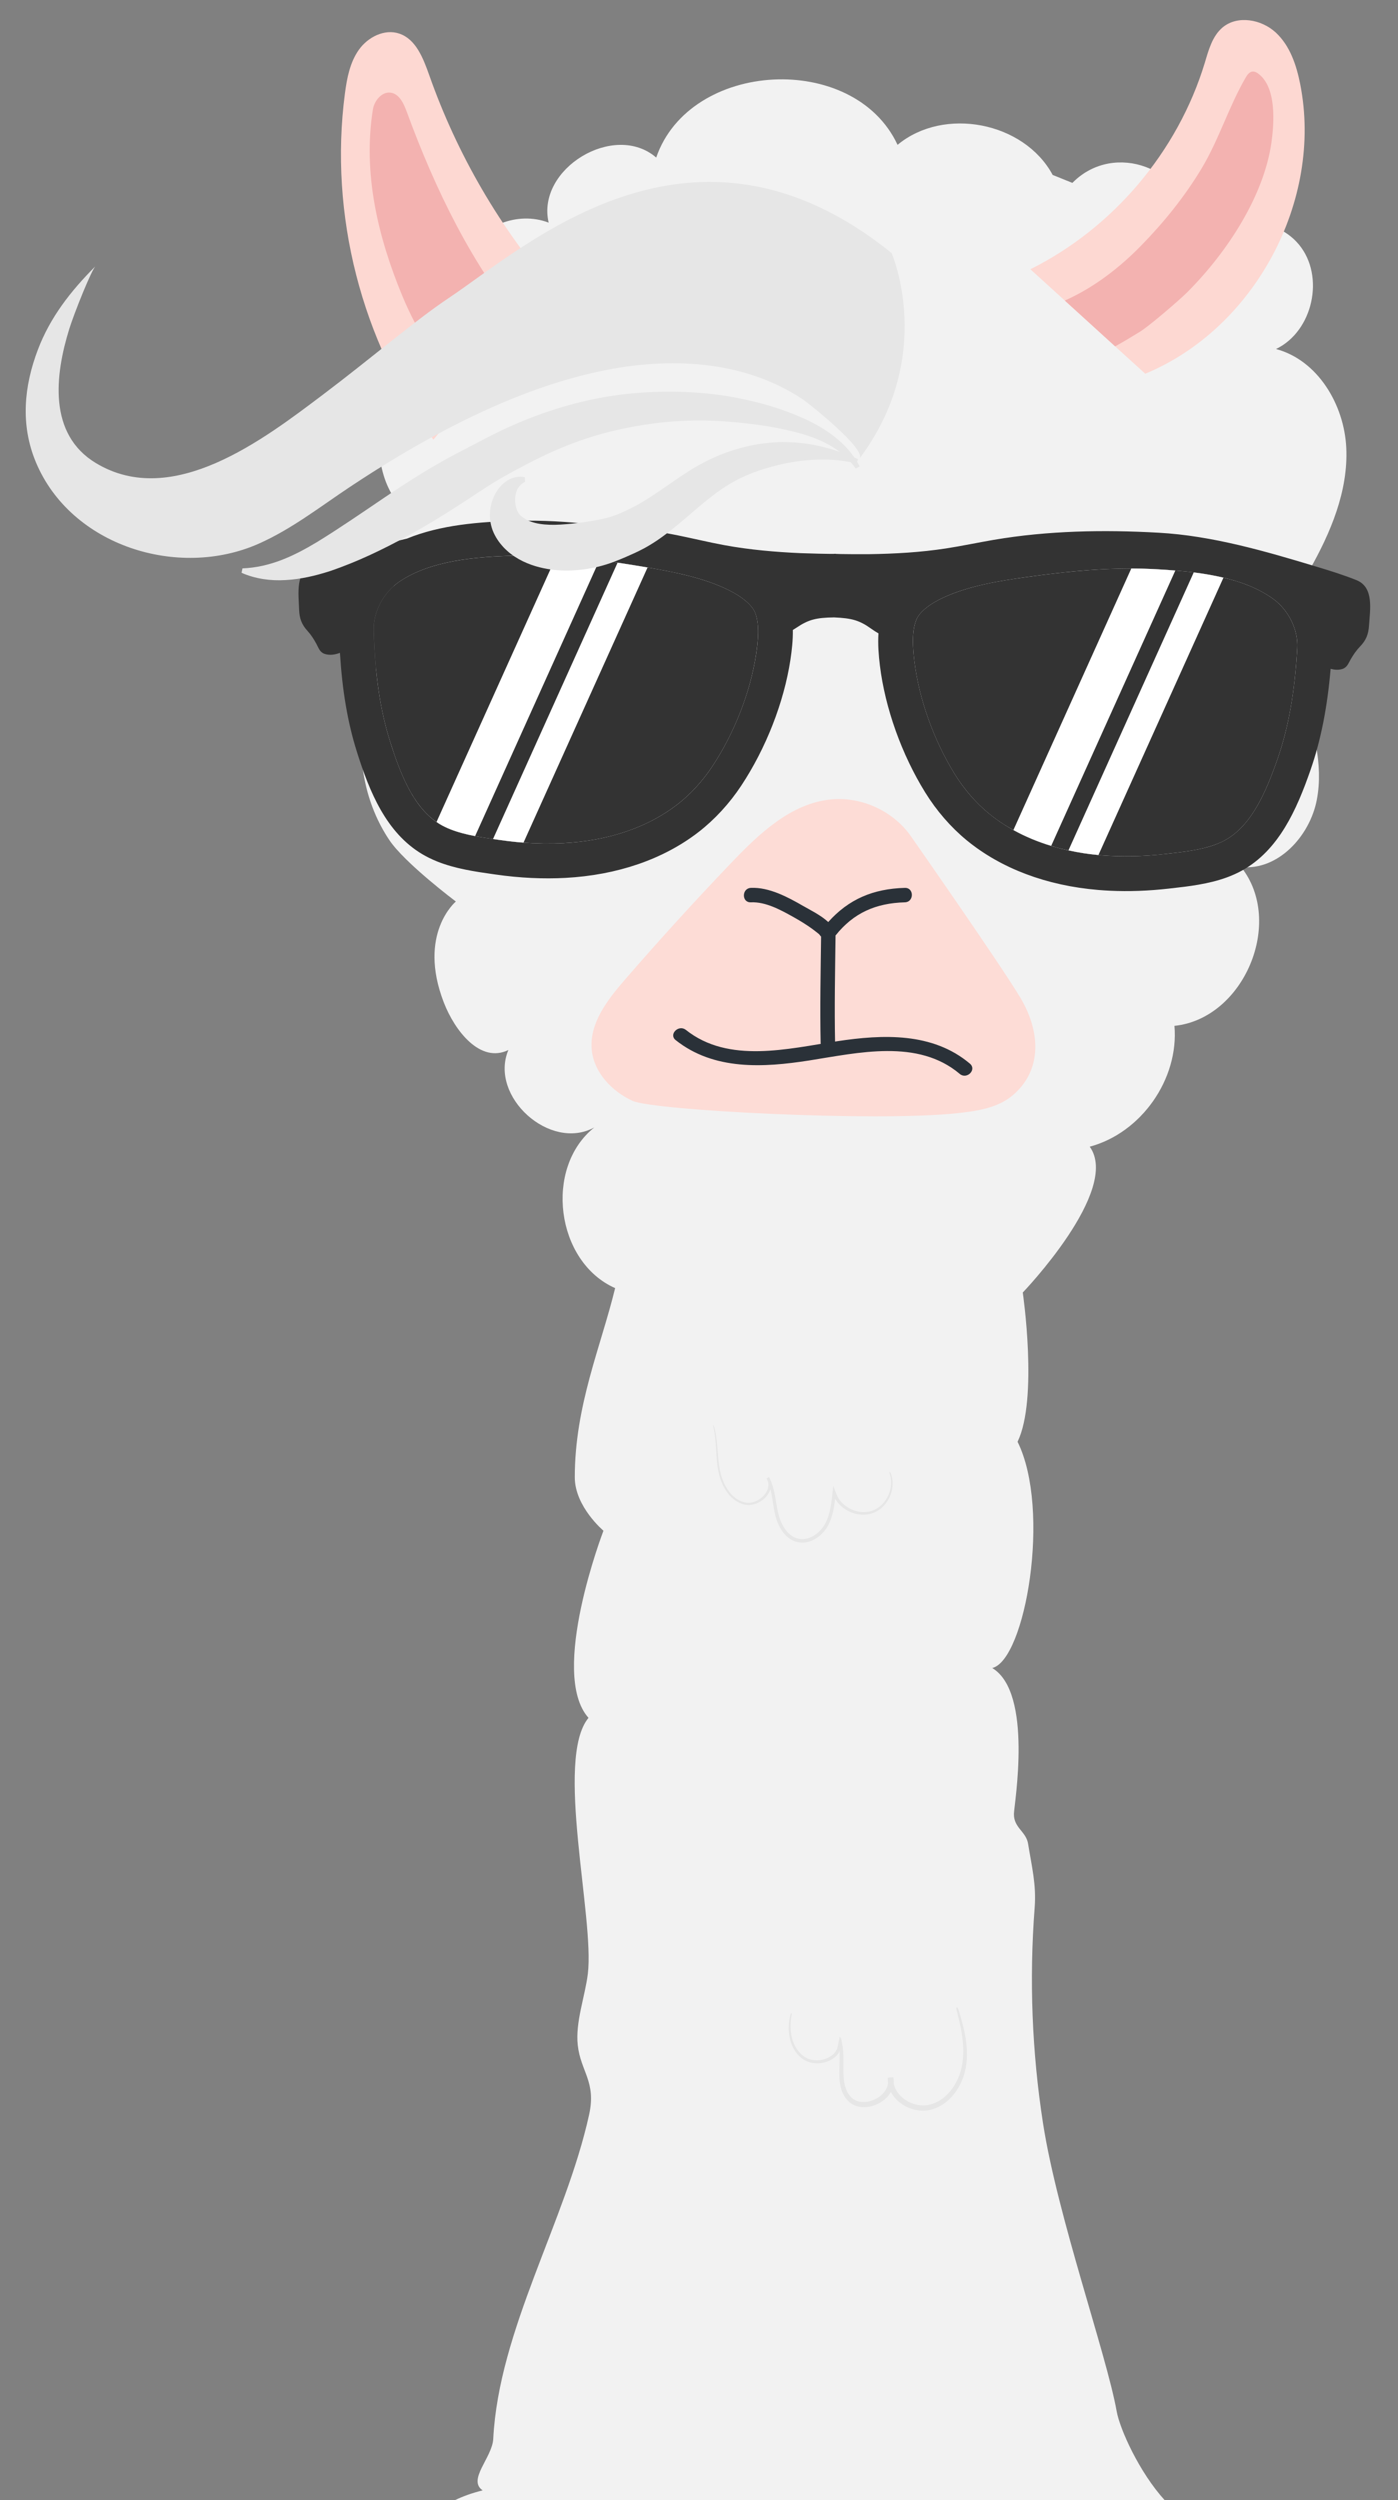 <?xml version="1.0" encoding="iso-8859-1"?>
<!-- Generator: Adobe Illustrator 19.0.0, SVG Export Plug-In . SVG Version: 6.00 Build 0)  -->
<svg version="1.1" id="Layer_1" xmlns="http://www.w3.org/2000/svg" xmlns:xlink="http://www.w3.org/1999/xlink" x="0px" y="0px"
	 viewBox="0 0 524.974 938.516" style="enable-background:new 0 0 524.974 938.516;" xml:space="preserve">
<rect x="0" y="0" width="524.974" height="938.516" fill="#808080" stroke="none"/>
<g>
	<g>
		<path style="fill:#F2F2F2;" d="M146.212,315.356c5.838,8.694,24.967,23.054,24.967,23.054s-14.461,12.051-4.556,37.798
			c4.186,10.883,13.822,23.079,24.285,17.935c-7.329,17.46,15.667,38.174,32.269,29.067c-19.019,15.168-14.438,50.5,7.82,60.317
			c-5.345,21.993-15.151,44.057-15.151,71.023c0,11.006,10.766,20.051,10.766,20.051s-20.572,53.497-5.619,70.242
			c-12.734,15.482,2.304,75.009-0.244,96.033c-1.031,8.503-4.754,18.246-3.786,26.854c1.124,9.991,6.999,13.657,4.255,26.109
			c-8.814,40-33.911,80.733-35.992,121.64c-0.358,7.048-9.82,15.375-3.988,19.348c-4.092,1.017-7.452,2.254-10.427,3.69h266.556
			c-9.522-10.438-16.841-26.651-18.041-33.393c-3.779-21.237-22.204-73.074-27.638-108.008c-4.165-26.774-5.225-54.03-3.152-81.047
			c0.672-8.758-1.137-15.573-2.46-23.924c-0.743-4.688-5.417-5.963-5.326-11.266c0.06-3.478,7.319-45.45-8.149-54.744
			c12.404-2.941,22.211-59.326,9.514-84.929c7.793-16.074,1.958-56.025,1.958-56.025s36.927-38.428,25.143-54.739
			c19.37-5.193,33.528-25.38,31.814-45.36c26.149-2.713,41.403-39.053,25.025-59.617c13.821,1.402,25.773-11.514,28.418-25.152
			c2.645-13.638-1.531-27.573-5.662-40.837c14.507-9.773,16.023-33.847,2.857-45.363c8.01-14.123,14.646-29.785,13.885-46.003
			c-0.761-16.219-10.701-32.901-26.387-37.096c13.887-6.657,18.437-27.305,8.635-39.183c-9.801-11.878-30.937-11.33-40.11,1.041
			c0.036-2.652-0.064-5.306-0.298-7.948c-1.931-21.811-28.826-31.944-44.403-16.555c-0.096,0.095-0.192,0.191-0.288,0.287
			l-7.402-2.988c-10.728-19.909-40.853-25.751-58.246-11.295c-16.373-35.093-78.035-31.847-90.633,4.771
			c-15.733-13.58-45.111,4.189-40.388,24.429c-24.151-9.103-50.809,24.161-36.663,45.749c-28.598,5.202-37.153,51.252-12.331,66.378
			c-15.515,2.232-14.387,30.849,1.256,31.852C133.696,248.523,128.192,288.519,146.212,315.356z"/>
	</g>
	<g>
		<path style="fill:#FDD8D2;" d="M430.066,140.287l-11.31-10.262l-18.902-17.2l-12.933-11.755
			c31.128-15.498,55.397-44.218,65.502-77.493c1.44-4.817,2.827-10.027,6.676-13.273c5.602-4.686,14.582-3.063,19.949,1.885
			c5.367,4.948,7.801,12.278,9.215,19.452C496.877,75.309,471.169,123.27,430.066,140.287z"/>
	</g>
	<path style="fill:#F3B2B0;" d="M477.4,53.841c-2.827,19.268-15.917,40.212-31.625,55.92c-2.827,2.827-14.268,12.671-17.671,14.739
		c-2.487,1.518-5.786,3.56-9.346,5.524l-18.902-17.2c10.76-4.791,20.368-12.148,28.588-20.551
		c8.613-8.797,16.415-18.457,22.777-29.034c6.571-10.943,10.21-23.248,16.624-34.243c0.576-1.021,1.44-2.094,2.618-2.147
		c0.602-0.026,1.204,0.236,1.728,0.576C479.546,32.452,478.473,46.38,477.4,53.841z"/>
	<g>
		<path style="fill:#FDD8D2;" d="M208.663,109.604l-11.493,13.875l-21.127,25.526l-13.299,16.048
			c-27.018-36.966-39.191-84.535-33.222-129.957c0.759-5.76,1.885-11.702,5.262-16.441c3.377-4.739,9.608-7.906,15.132-6.048
			c6.283,2.094,9.006,9.268,11.231,15.499C171.644,57.951,187.849,85.781,208.663,109.604z"/>
	</g>
	<path style="fill:#F3B2B0;" d="M197.169,123.48l-21.127,25.526c-10.76-10.812-19.085-23.798-24.976-37.961
		c-9.163-22.122-14.87-46.024-11.022-70.031c0.471-2.985,3.194-6.676,6.624-6.231c3.246,0.419,4.922,4.032,6.048,7.095
		C163.424,71.094,177.273,99.682,197.169,123.48z"/>
	<g>
		<g>
			<path style="fill:#FDDCD6;" d="M342.138,314.016c-6.587-9.505-18.502-15.036-30.013-13.934
				c-15.059,1.442-27.022,12.827-37.478,23.76c-13.701,14.326-27.051,28.989-40.033,43.97c-6.541,7.548-13.391,16.383-12.397,26.321
				c0.851,8.514,7.574,15.551,15.351,19.12c7.778,3.568,91.399,7.922,121.952,4.609c7.313-0.793,15.055-1.913,20.69-6.641
				c11.275-9.46,10.515-24.019,2.975-36.659C375.645,361.921,342.138,314.016,342.138,314.016z"/>
		</g>
		<path style="fill:#2A3138;" d="M339.804,333.288c-11.987,0.327-21.163,4.298-28.785,12.824c-2.757-2.576-7-4.639-9.385-6.017
			c-5.758-3.325-12.813-7.123-19.672-6.807c-3.475,0.16-3.495,5.583,0,5.423c5.559-0.255,11.217,2.864,15.921,5.491
			c2.359,1.318,4.68,2.732,6.883,4.298c0.909,0.647,1.76,1.348,2.641,2.029c0.526,0.406,1.144,1.666,0.861,0.652
			c0.022,0.077,0.052,0.145,0.077,0.217c-0.001,0.024-0.007,0.045-0.008,0.07c-0.167,13.318-0.444,26.645-0.167,39.964
			c0.073,3.485,5.496,3.497,5.423,0c-0.278-13.319-0.001-26.646,0.167-39.964c0.001-0.099-0.017-0.184-0.024-0.277
			c6.776-8.52,15.145-12.182,26.067-12.48C343.286,338.616,343.3,333.193,339.804,333.288z"/>
		<path style="fill:#2A3138;" d="M253.727,390.436c14.348,11.407,32.934,10.331,50.078,7.649
			c18.384-2.876,40.855-8.271,56.592,5.032c2.65,2.24,6.504-1.578,3.834-3.835c-14-11.834-32.75-11.032-49.856-8.427
			c-18.409,2.803-40.726,8.536-56.814-4.253C254.857,384.451,250.995,388.264,253.727,390.436L253.727,390.436z"/>
	</g>
	<g>
		<g>
			<path style="fill:#333333;" d="M509.364,217.764c-4.841-1.939-9.842-3.493-14.831-4.999
				c-19.263-5.818-39.271-11.67-59.464-12.799c-20.594-1.151-41.549-0.79-61.92,2.686c-5.999,1.024-11.952,2.3-17.968,3.226
				c-9.487,1.459-19.181,2.001-28.772,2.149c-0.677,0.01-12.85,0.041-12.846-0.169c-0.003,0.21-12.169-0.183-12.846-0.213
				c-9.583-0.433-19.256-1.262-28.696-3.003c-5.985-1.104-11.899-2.557-17.864-3.758c-10.517-2.118-21.218-3.389-31.961-4.058
				c-9.018-0.982-18.521-1.58-28.221-1.33c-14.089,0.361-28.566,1.539-41.147,6.676c-6.835,1.614-13.614,3.407-20.301,5.211
				c-5.031,1.358-10.077,2.762-14.973,4.556c-6.777,2.484-5.421,10.99-5.236,16.829c0.106,3.335,0.955,5.654,3.151,8.053
				c1.334,1.457,2.394,3.123,3.335,4.853c0.808,1.487,1.244,3.108,2.994,3.741c1.894,0.684,3.989,0.348,5.857-0.343
				c0.866,14.173,2.899,26.098,6.317,36.987c4.799,15.292,11.099,30.547,24.578,38.564c1.716,1.022,3.609,1.949,5.625,2.759
				l0.003,0.001c6.808,2.727,14.246,3.792,20.809,4.732l0.916,0.132c4.633,0.667,9.21,1.108,13.7,1.32
				c4.325,0.204,8.571,0.195,12.704-0.026c19.498-1.045,36.781-6.987,49.979-17.185c6.052-4.677,11.597-10.691,16.036-17.393
				c9.316-14.064,16.055-31.292,18.491-47.271c0.536-3.522,0.973-7.343,0.912-11.211c0.458-0.275,0.913-0.559,1.355-0.856
				c4.514-3.042,7.404-3.776,14.127-3.87c6.718,0.294,9.584,1.114,14.006,4.289c0.859,0.617,1.765,1.196,2.668,1.705
				c-0.26,4.122,0.065,8.229,0.525,11.999c1.959,16.045,8.185,33.467,17.077,47.797c4.235,6.829,9.598,13.005,15.513,17.862
				c12.888,10.586,29.987,17.04,49.445,18.664c1.434,0.12,2.88,0.213,4.34,0.282c7.102,0.335,14.514,0.072,22.089-0.79l0.92-0.104
				c6.587-0.744,14.055-1.588,20.941-4.113l0.002,0c2.036-0.747,3.955-1.618,5.703-2.59c13.715-7.614,20.464-22.676,25.717-37.818
				c3.838-11.068,6.262-23.247,7.523-37.88c1.464,0.403,3.007,0.516,4.452,0.042c1.768-0.581,2.251-2.188,3.104-3.65
				c0.992-1.701,2.101-3.335,3.477-4.751c2.267-2.333,3.184-4.625,3.389-7.956C514.456,228.91,516.065,220.448,509.364,217.764z
				 M254.306,302.027c-11.091,8.57-25.856,13.578-42.697,14.48c-7.57,0.407-15.592,0.009-23.845-1.18l-0.926-0.133
				c-6.12-0.878-12.451-1.783-17.805-3.929c-1.389-0.558-2.671-1.183-3.808-1.86c-9.714-5.778-14.776-18.437-18.799-31.257
				c-3.678-11.719-5.616-24.907-6.098-41.505c-0.201-6.928,3.689-14.292,9.679-18.323c11.739-7.898,28.23-9.368,44.303-9.778
				c17.258-0.442,34.179,1.978,48.461,4.404c9.926,1.685,21.3,3.866,30.645,8.454c5.409,2.658,9.133,5.857,10.217,8.78
				c1.654,4.457,1.07,10.36,0.28,15.546c-2.161,14.17-8.163,29.489-16.47,42.029C263.783,293.279,259.24,298.214,254.306,302.027z
				 M479.823,284.66c-4.404,12.694-9.84,25.198-19.723,30.684c-1.158,0.645-2.458,1.231-3.859,1.746
				c-5.416,1.985-11.77,2.703-17.917,3.398l-0.926,0.105c-8.283,0.942-16.319,1.096-23.869,0.469
				c-16.806-1.403-31.416-6.846-42.248-15.742c-4.821-3.96-9.215-9.028-12.705-14.657c-7.93-12.779-13.476-28.27-15.213-42.5
				c-0.637-5.209-1.044-11.127,0.74-15.531c1.171-2.889,4.989-5.977,10.473-8.471c9.476-4.307,20.911-6.151,30.885-7.541
				c13.99-1.95,30.492-3.819,47.286-3.027c0.426,0.02,0.854,0.041,1.283,0.065c16.054,0.889,32.495,2.848,43.992,11.092
				c5.868,4.208,9.539,11.683,9.132,18.602C486.177,259.926,483.849,273.052,479.823,284.66z"/>
			<path style="fill:#333333;" d="M487.147,243.355c-0.964,16.582-3.302,29.693-7.327,41.309
				c-4.411,12.701-9.833,25.185-19.715,30.681c-1.157,0.651-2.458,1.229-3.856,1.735c-5.423,2-11.785,2.724-17.931,3.398
				l-0.916,0.12c-8.291,0.94-16.316,1.085-23.884,0.458c-0.337-0.024-0.699-0.048-1.036-0.096c-3.904-0.362-7.64-0.94-11.255-1.759
				h-0.024c-2.217-0.458-4.362-1.012-6.459-1.687c-5.085-1.518-9.833-3.519-14.196-5.929c-3.326-1.832-6.435-3.928-9.279-6.266
				c-4.82-3.953-9.207-9.038-12.701-14.653c-7.929-12.773-13.472-28.271-15.208-42.49c-0.627-5.23-1.036-11.135,0.747-15.545
				c1.157-2.892,4.989-5.977,10.46-8.459c9.496-4.314,20.92-6.17,30.897-7.544c11.761-1.639,25.33-3.229,39.357-3.229
				c2.627,0,5.278,0.072,7.929,0.193c0.41,0.024,0.844,0.048,1.277,0.072c2.434,0.121,4.893,0.289,7.327,0.506
				c2.314,0.169,4.627,0.41,6.917,0.699c3.832,0.482,7.568,1.109,11.159,1.976c6.917,1.615,13.28,4.097,18.582,7.905
				C483.893,228.967,487.556,236.438,487.147,243.355z"/>
			<path style="fill:#333333;" d="M283.903,245.717c-2.145,14.171-8.146,29.5-16.461,42.032c-3.663,5.519-8.194,10.46-13.135,14.268
				c-11.086,8.58-25.86,13.593-42.707,14.485c-4.844,0.265-9.857,0.193-15.015-0.193c-2.892-0.217-5.857-0.554-8.821-0.988
				l-0.916-0.12c-0.554-0.072-1.133-0.169-1.711-0.241c-2.241-0.337-4.507-0.675-6.724-1.108c-3.302-0.627-6.483-1.422-9.375-2.579
				c-1.398-0.554-2.675-1.181-3.808-1.856c-0.434-0.265-0.868-0.53-1.302-0.868c-8.869-6.073-13.665-18.148-17.497-30.391
				c-3.687-11.737-5.615-24.921-6.097-41.502c-0.217-6.941,3.687-14.292,9.665-18.341c11.737-7.881,28.246-9.351,44.322-9.761
				c4.917-0.12,9.785-0.024,14.581,0.265c5.543,0.289,10.966,0.82,16.196,1.47c2.314,0.289,4.579,0.603,6.821,0.916
				c3.76,0.554,7.375,1.157,10.845,1.735c0.145,0.024,0.265,0.048,0.41,0.072c9.833,1.663,21.016,3.88,30.247,8.387
				c5.399,2.651,9.134,5.857,10.219,8.773C285.276,234.631,284.698,240.535,283.903,245.717z"/>
		</g>
		<path style="fill:#FFFFFF;" d="M243.172,213.012l-46.587,103.297c-2.892-0.217-5.857-0.554-8.821-0.988l-0.916-0.12
			c-0.554-0.072-1.133-0.169-1.711-0.241l46.78-103.755c3.76,0.554,7.375,1.157,10.845,1.735
			C242.907,212.964,243.027,212.988,243.172,213.012z"/>
		<path style="fill:#FFFFFF;" d="M225.096,210.288l-46.684,103.562c-3.302-0.627-6.483-1.422-9.375-2.579
			c-1.398-0.554-2.675-1.181-3.808-1.856c-0.434-0.265-0.868-0.53-1.302-0.868l44.973-99.73
			C214.443,209.107,219.866,209.638,225.096,210.288z"/>
		<path style="fill:#FFFFFF;" d="M459.431,216.844L412.482,320.96c-3.904-0.362-7.64-0.94-11.255-1.759l47.045-104.333
			C452.104,215.35,455.839,215.976,459.431,216.844z"/>
		<path style="fill:#FFFFFF;" d="M441.355,214.169l-46.611,103.345c-5.085-1.518-9.833-3.519-14.196-5.929l44.274-98.188
			c2.627,0,5.278,0.072,7.929,0.193c0.41,0.024,0.844,0.048,1.277,0.072C436.462,213.783,438.921,213.952,441.355,214.169z"/>
	</g>
	<g>
		<path style="fill:#E6E6E6;" d="M322.767,172.112c2.613-3.484-19.195-20.784-21.152-22.094
			c-22.347-14.957-50.417-16.108-76.05-10.704c-20.462,4.314-40.005,12.476-58.469,22.156
			c-12.249,6.422-24.085,13.606-35.605,21.253c-11.263,7.476-21.901,15.848-34.342,21.369
			c-30.213,13.407-70.561,0.845-83.679-30.606c-5.841-14.004-4.498-28.47,0.803-42.345c4.538-11.879,12.051-21.691,21.691-31.331
			c-1.482,1.164-8.135,17.811-9.947,23.648c-5.376,17.312-8.029,39.52,10.018,50.388c28.799,17.342,63.011-8.956,85.202-25.679
			c17.763-13.386,34.606-27.856,47.282-36.306c28.921-19.281,91.584-77.123,166.297-16.871
			C334.817,94.989,351.688,133.551,322.767,172.112z"/>
		<path style="fill:#E6E6E6;" d="M321.33,175.898c-2.896-4.216-6.452-6.881-9.96-8.864c-3.546-1.963-7.112-3.284-10.897-4.363
			c-7.573-2.062-16.134-3.618-28.481-4.496c-12.375-0.897-24.804,0.023-36.804,2.502c-12.068,2.351-23.522,6.537-34.472,12.084
			c-2.743,1.387-4.855,2.484-6.615,3.454c-1.77,0.928-3.19,1.718-4.542,2.49c-2.712,1.516-5.15,2.97-9.44,5.817
			c-8.584,5.672-17.37,11.35-26.705,16.474c-9.372,5.114-19.018,9.829-29.55,13.396c-5.298,1.704-10.863,3.031-16.575,3.347
			c-5.677,0.369-11.538-0.48-16.58-2.728l0.34-1.652c10.543-0.434,19.371-4.714,27.935-9.844
			c8.548-5.234,17.081-11.132,25.649-16.923c8.597-5.814,17.494-11.484,27.016-16.463c4.786-2.49,7.441-3.871,10.362-5.39
			c1.462-0.77,2.996-1.572,4.945-2.501c1.923-0.962,4.266-2.043,7.344-3.36c12.326-5.251,25.514-9.08,38.824-10.745
			c13.33-1.631,26.805-1.496,39.941,0.544c13.124,2.281,21.649,5.18,29.411,8.692c3.849,1.803,7.457,3.873,10.955,6.603
			c3.459,2.74,6.88,6.225,9.358,11.08L321.33,175.898z"/>
		<path style="fill:#E6E6E6;" d="M321.658,173.95c-6.641-1.496-11.544-1.608-16.677-1.339c-5.119,0.359-10.584,1.091-18.043,3.411
			c-3.729,1.132-7.326,2.604-10.713,4.4c-3.388,1.831-6.481,3.922-9.562,6.389c-6.226,4.8-12.235,10.829-19.965,16.093
			c-3.913,2.6-6.291,3.711-8.42,4.714c-2.156,0.977-4.111,1.87-7.747,3.277c-3.646,1.384-7.467,2.333-11.352,2.845
			c-3.889,0.486-7.77,0.619-11.975,0.087c-4.13-0.562-8.396-1.683-12.469-3.984c-2.023-1.155-3.976-2.621-5.657-4.408
			c-1.672-1.81-3.054-3.748-4.108-6.408c-1.834-5.094-1-10.019,1.182-13.971c1.122-1.968,2.701-3.724,4.677-4.861
			c1.96-1.155,4.304-1.515,6.238-1.048l0.133,1.682c-3.013,1.547-3.734,4.301-3.779,6.783c-0.016,2.496,0.896,4.99,2.195,6.047
			c0.513,0.396,1.424,1.091,2.328,1.534c0.911,0.462,1.905,0.818,2.996,1.098c2.187,0.553,4.768,0.756,7.464,0.709
			c2.643-0.051,5.649-0.331,8.565-0.675c2.921-0.36,5.839-0.821,8.761-1.426c2.93-0.593,4.506-1.168,6.204-1.834
			c1.699-0.696,3.51-1.474,6.78-3.207c6.607-3.502,13.143-8.757,20.711-13.499c3.796-2.332,7.986-4.465,12.24-6.097
			c4.276-1.619,8.676-2.796,13.116-3.552c4.457-0.67,8.228-0.876,11.57-0.724c3.339,0.096,6.243,0.48,9,0.97
			c5.497,1.066,10.475,2.567,16.861,5.402L321.658,173.95z"/>
	</g>
	<g>
		<path style="fill:#E6E6E6;" d="M267.905,535.714c-0.245-0.99,0.006-1.072,0.293-0.075c0.69,2.459,1.01,5.295,1.241,8.25
			c0.246,2.951,0.416,6.067,1.145,9.047c0.741,2.963,2.064,5.821,4.013,7.956c1.924,2.104,4.621,3.426,6.986,3.21
			c2.183-0.224,4.269-1.438,5.622-3.168c0.669-0.867,1.16-1.874,1.307-2.92c0.155-1.046-0.08-2.103-0.64-2.992l0.915-0.535
			c2.091,3.869,2.353,8.242,3.17,12.261c0.393,2.021,0.988,3.97,1.94,5.75c0.943,1.763,2.235,3.36,3.913,4.316
			c1.868,1.088,4.172,1.212,6.21,0.419c2.041-0.78,3.825-2.27,5.098-4.08c1.27-1.824,2.044-4.007,2.548-6.23
			c0.253-1.117,0.441-2.255,0.596-3.402l0.111-0.867l0.185-1.673l0.346-3.244c0.359,0.955,0.679,1.901,1.097,2.848l0.592,1.409
			c0.023,0.047,0.049,0.097,0.093,0.162l0.044,0.068l0.089,0.136l0.177,0.273c0.468,0.732,1.065,1.377,1.699,1.977
			c1.306,1.164,2.878,2.04,4.561,2.549c1.804,0.507,3.747,0.619,5.559,0.137c1.805-0.484,3.475-1.499,4.738-2.918
			c2.574-2.778,3.729-6.942,2.702-10.653c-0.536-1.54-0.163-1.767,0.458-0.138c1.192,3.867,0.117,8.278-2.563,11.325
			c-1.315,1.552-3.11,2.712-5.09,3.284c-1.985,0.57-4.113,0.485-6.086-0.04c-1.842-0.524-3.568-1.45-5.022-2.712
			c-0.708-0.65-1.376-1.356-1.91-2.166l-0.345-0.52l-0.041-0.071c-0.028-0.044-0.042-0.088-0.059-0.125
			c-0.015-0.007-0.011,0.12-0.017,0.16l-0.005,0.081l-0.104,0.875c-0.147,1.173-0.331,2.348-0.586,3.516
			c-0.513,2.33-1.306,4.658-2.706,6.697c-1.406,2.013-3.356,3.672-5.695,4.576c-2.322,0.925-5.137,0.793-7.331-0.5
			c-1.978-1.134-3.4-2.947-4.408-4.861c-1.014-1.925-1.628-4.034-2.008-6.121c-0.778-4.147-0.993-8.381-2.883-11.997l0.915-0.535
			c0.677,1.097,0.949,2.45,0.737,3.707c-0.2,1.262-0.793,2.402-1.558,3.362c-1.55,1.906-3.83,3.194-6.295,3.42
			c-2.746,0.197-5.578-1.29-7.618-3.538c-2.043-2.281-3.373-5.253-4.103-8.311c-0.714-3.081-0.836-6.214-1.024-9.167
			C268.736,540.972,268.494,538.167,267.905,535.714z"/>
		<path style="fill:#E6E6E6;" d="M296.777,756.419c0.278-1.054,0.675-0.932,0.464,0.103c-0.485,2.557-0.581,5.524,0.16,8.454
			c0.713,2.903,2.441,5.792,5.097,7.354c2.64,1.52,6.095,1.323,8.66,0.006c0.637-0.347,1.228-0.743,1.746-1.207
			c0.25-0.293,0.457-0.393,0.74-0.833l0.438-0.73c0.147-0.283,0.28-0.267,0.463-1.315l0.513-2.413l0.256-1.206
			c0.019-0.076,0.049-0.256,0.058-0.247l0.024,0.061l0.049,0.123l0.194,0.496c0.063,0.16,0.148,0.418,0.128,0.224l0.015-0.255
			l0.007-0.125c0-0.058,0.002-0.107,0.033,0.078c0.094,0.488,0.187,0.97,0.278,1.444c0.222,1.181,0.429,2.275,0.526,3.685
			c0.031,0.331,0.069,0.669,0.075,1.022l0.021,0.704l0.018,1.291c0.006,1.715-0.045,3.412-0.003,5.081
			c0.052,3.301,0.62,6.682,2.78,8.912c2.021,2.27,5.597,2.365,8.42,1.177c2.855-1.126,5.374-3.635,5.563-6.556
			c0.114-0.523-0.06-1.053-0.057-1.582l2.06-0.105c-0.262,2.873,1.28,5.694,3.612,7.539c2.312,1.878,5.377,2.931,8.332,2.707
			c2.934-0.228,5.827-1.71,8.009-3.842c2.212-2.139,3.866-4.876,4.917-7.819c1.322-3.731,1.545-7.815,1.216-11.828
			c-0.353-4.027-1.266-8.017-2.301-11.972c-0.451-1.698,0.194-1.89,0.722-0.207c1.214,3.92,2.313,7.915,2.829,12.049
			c0.489,4.115,0.406,8.422-0.927,12.481c-1.052,3.183-2.766,6.186-5.18,8.605c-2.408,2.411-5.591,4.169-9.135,4.495
			c-3.526,0.292-7.036-0.894-9.766-3.07c-2.731-2.118-4.739-5.618-4.404-9.318l2.06-0.105c0.032,0.712,0.217,1.428,0.088,2.141
			c-0.144,1.963-1.067,3.784-2.325,5.169c-1.278,1.382-2.862,2.407-4.577,3.077c-1.715,0.663-3.591,0.981-5.471,0.753
			c-1.875-0.201-3.743-1.119-5.008-2.562c-2.594-2.841-3.036-6.739-3.016-10.119c0-1.729,0.093-3.43,0.125-5.113l0.005-2.047
			c-0.004-0.294-0.025-0.609-0.066-0.941l-0.062-0.396c-0.018-0.042-0.026,0.188-0.041,0.276c-0.044,0.241-0.134,0.493-0.277,0.736
			c-0.063,0.123-0.231,0.319-0.344,0.479c-0.157,0.192-0.533,0.545-0.795,0.81c-0.612,0.534-1.298,0.98-2.027,1.362
			c-2.92,1.437-6.717,1.62-9.734-0.165c-2.958-1.815-4.712-4.993-5.375-8.068C295.903,762.064,296.133,759.005,296.777,756.419z"/>
	</g>
</g>
</svg>
